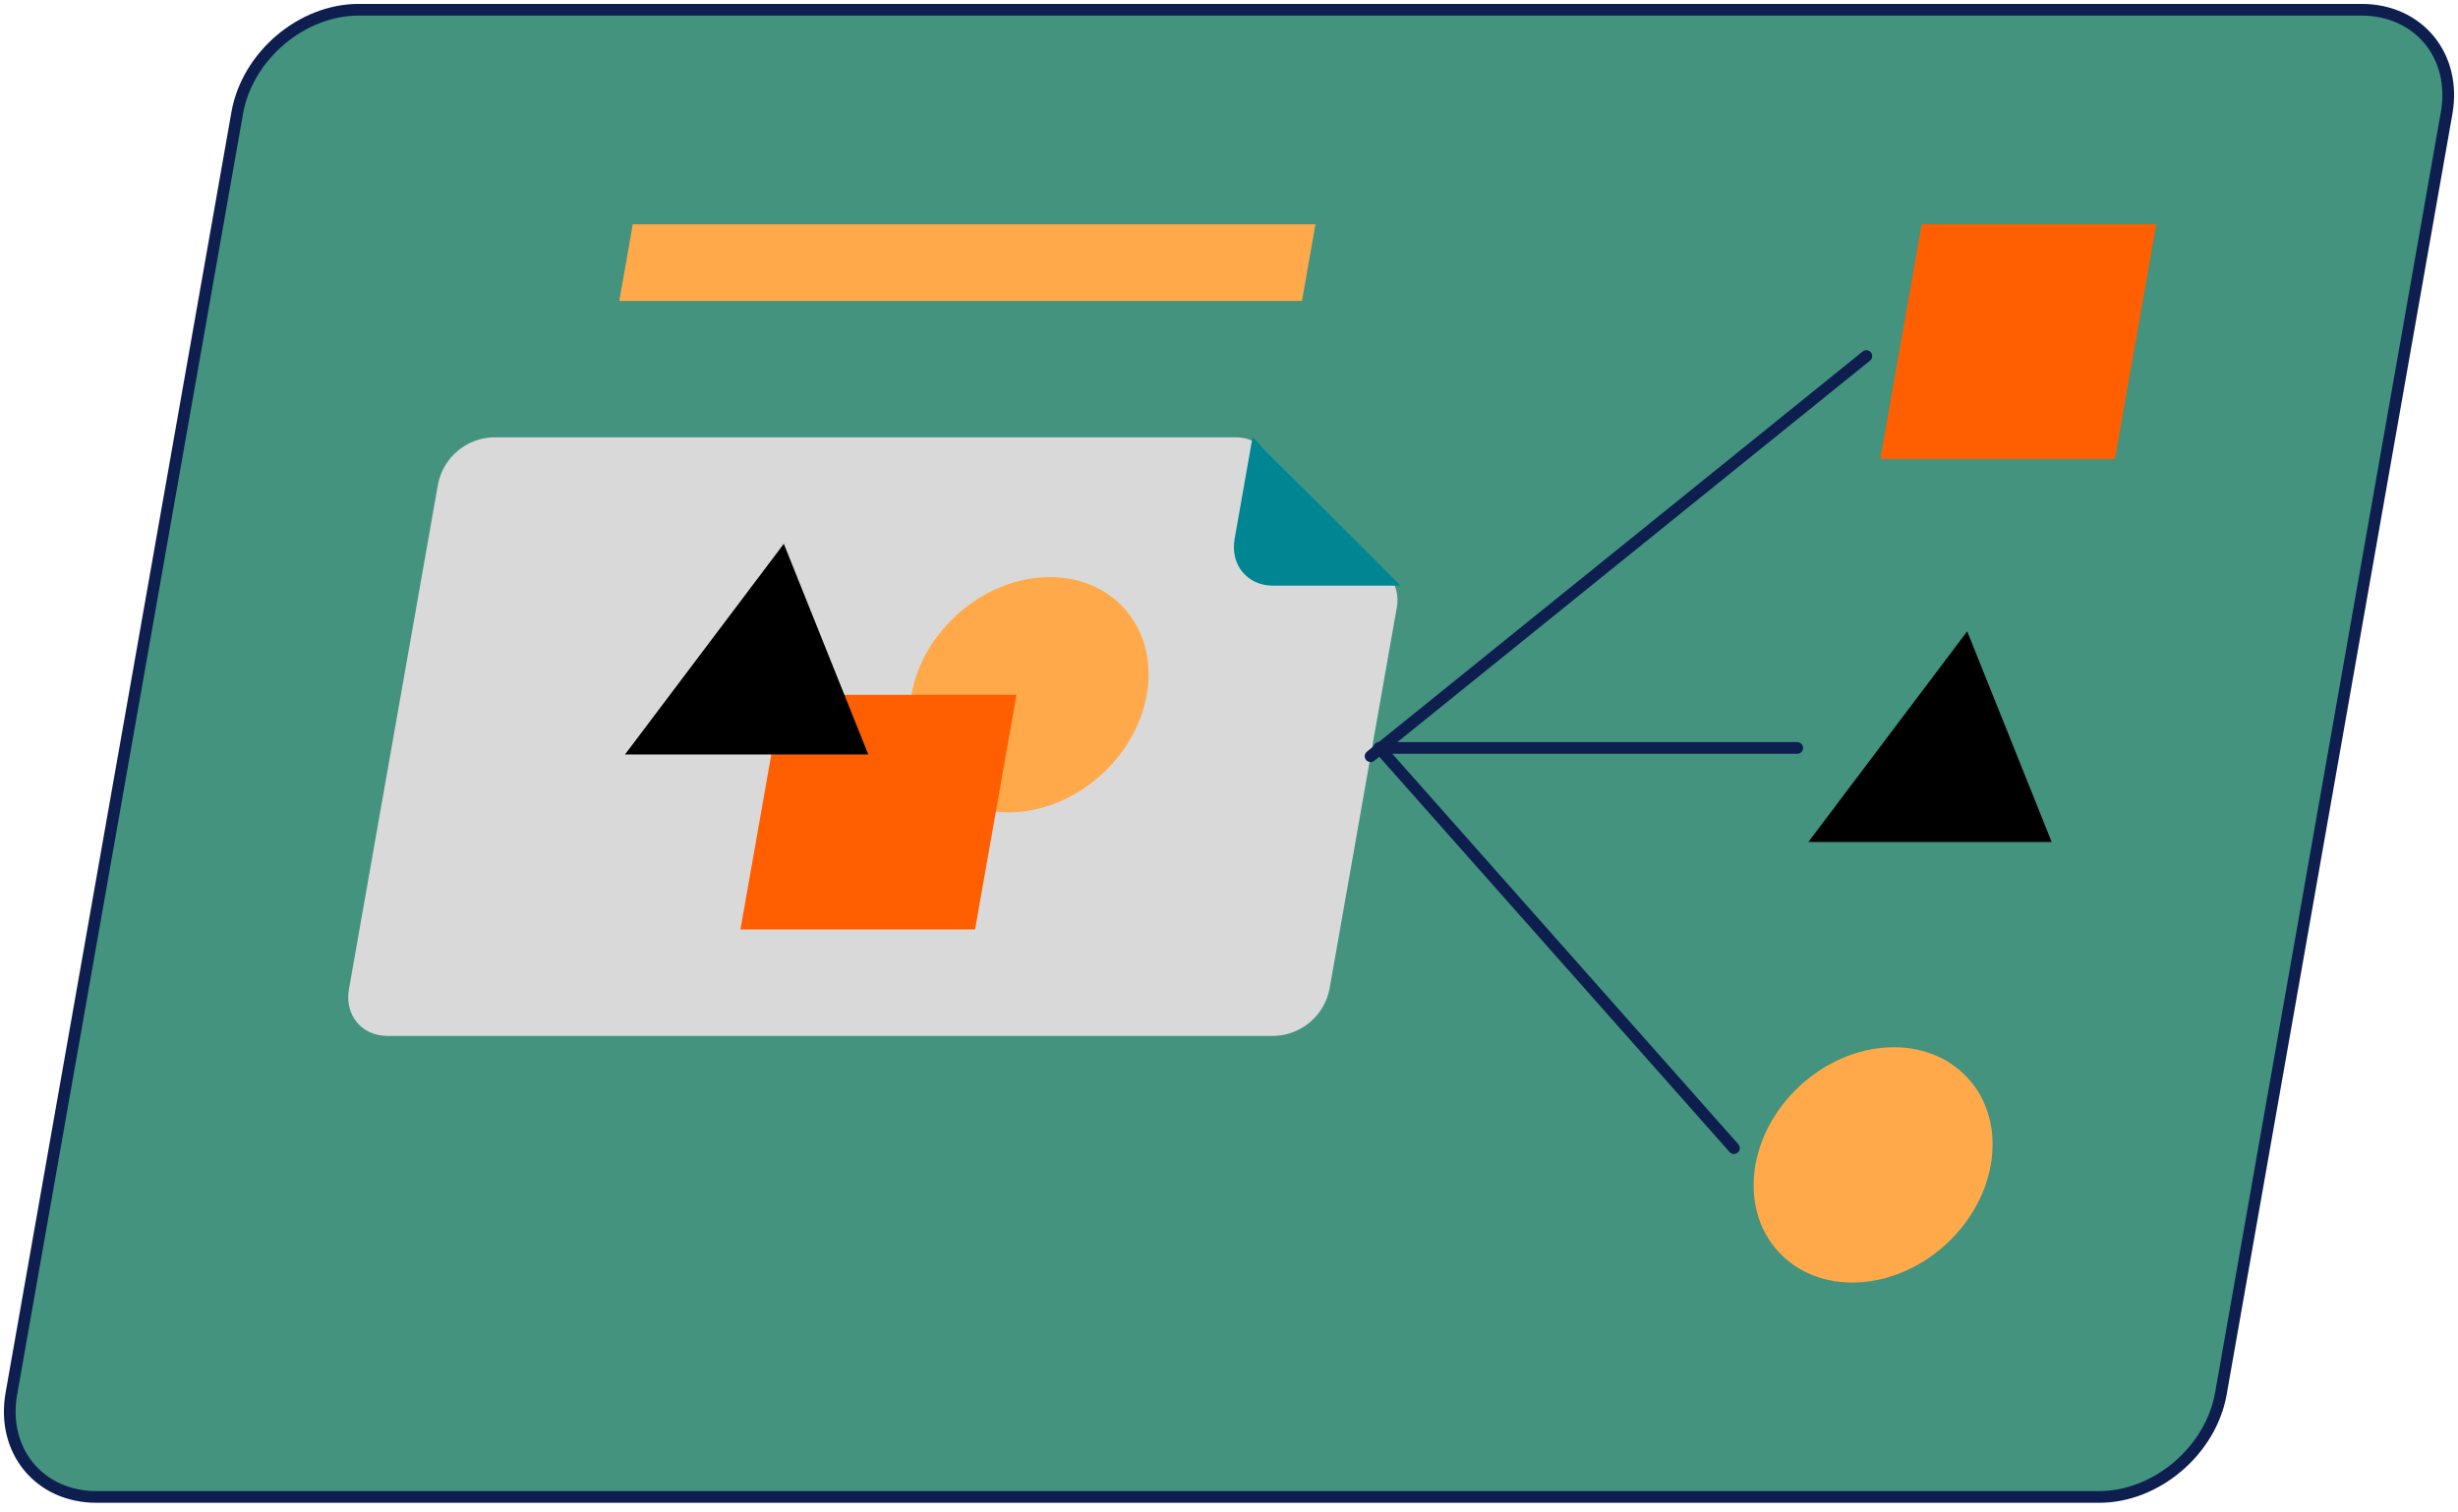 <svg width="252" height="155" viewBox="0 0 252 155" fill="none" xmlns="http://www.w3.org/2000/svg">
<path d="M215.232 153.485H9.882C4.039 153.485 0.136 148.743 1.165 142.9L24.32 11.585C25.349 5.737 30.924 1 36.768 1H242.118C247.961 1 251.864 5.737 250.835 11.585L227.689 142.9C226.656 148.73 221.08 153.485 215.232 153.485Z" fill="#43937F" stroke="#0D1E4F" stroke-width="1.2" stroke-linecap="round" stroke-linejoin="round"/>
<path d="M199.497 127.587C204.863 122.674 205.872 115.044 201.752 110.544C197.631 106.044 189.942 106.379 184.576 111.293C179.21 116.206 178.201 123.837 182.321 128.336C186.441 132.836 194.131 132.501 199.497 127.587Z" fill="#FFA94A"/>
<path d="M216.827 47.061H192.77L197.013 22.999H221.07L216.827 47.061Z" fill="#FF5F00"/>
<path d="M50.543 44.84H126.65C127.189 44.828 127.724 44.924 128.224 45.123C128.725 45.321 129.181 45.618 129.565 45.996L142.162 58.734C142.613 59.211 142.942 59.79 143.121 60.421C143.3 61.052 143.324 61.718 143.191 62.36L136.301 101.427C136.038 102.742 135.34 103.93 134.318 104.799C133.296 105.668 132.011 106.166 130.671 106.214H39.718C37.075 106.214 35.308 104.069 35.775 101.427L44.909 49.618C45.174 48.304 45.874 47.117 46.897 46.251C47.919 45.384 49.204 44.887 50.543 44.84Z" fill="#D9D9D9"/>
<path d="M128.413 44.84L126.573 55.266C126.119 57.913 127.874 60.053 130.517 60.053H143.59" fill="#008693"/>
<path d="M112.968 79.382C118.333 74.469 119.343 66.838 115.223 62.339C111.102 57.839 103.412 58.174 98.046 63.087C92.681 68.001 91.671 75.632 95.792 80.131C99.912 84.631 107.602 84.296 112.968 79.382Z" fill="#FFA94A"/>
<path d="M75.911 95.302H99.968L104.211 71.245H80.154L75.911 95.302Z" fill="#FF5F00"/>
<path d="M80.358 55.755L89.02 77.36H64.075L80.358 55.755Z" fill="black"/>
<path d="M201.682 64.731L185.399 86.332H210.345L201.682 64.731Z" fill="black"/>
<path d="M140.517 77.537L191.343 36.508" stroke="#0D1E4F" stroke-width="1.2" stroke-linecap="round" stroke-linejoin="round"/>
<path d="M177.766 117.719L141.411 76.689" stroke="#0D1E4F" stroke-width="1.2" stroke-linecap="round" stroke-linejoin="round"/>
<path d="M141.411 76.689H184.258" stroke="#0D1E4F" stroke-width="1.2" stroke-linecap="round" stroke-linejoin="round"/>
<path d="M133.482 30.855H63.491L64.873 22.999H134.865L133.482 30.855Z" fill="#FFA94A"/>
</svg>
